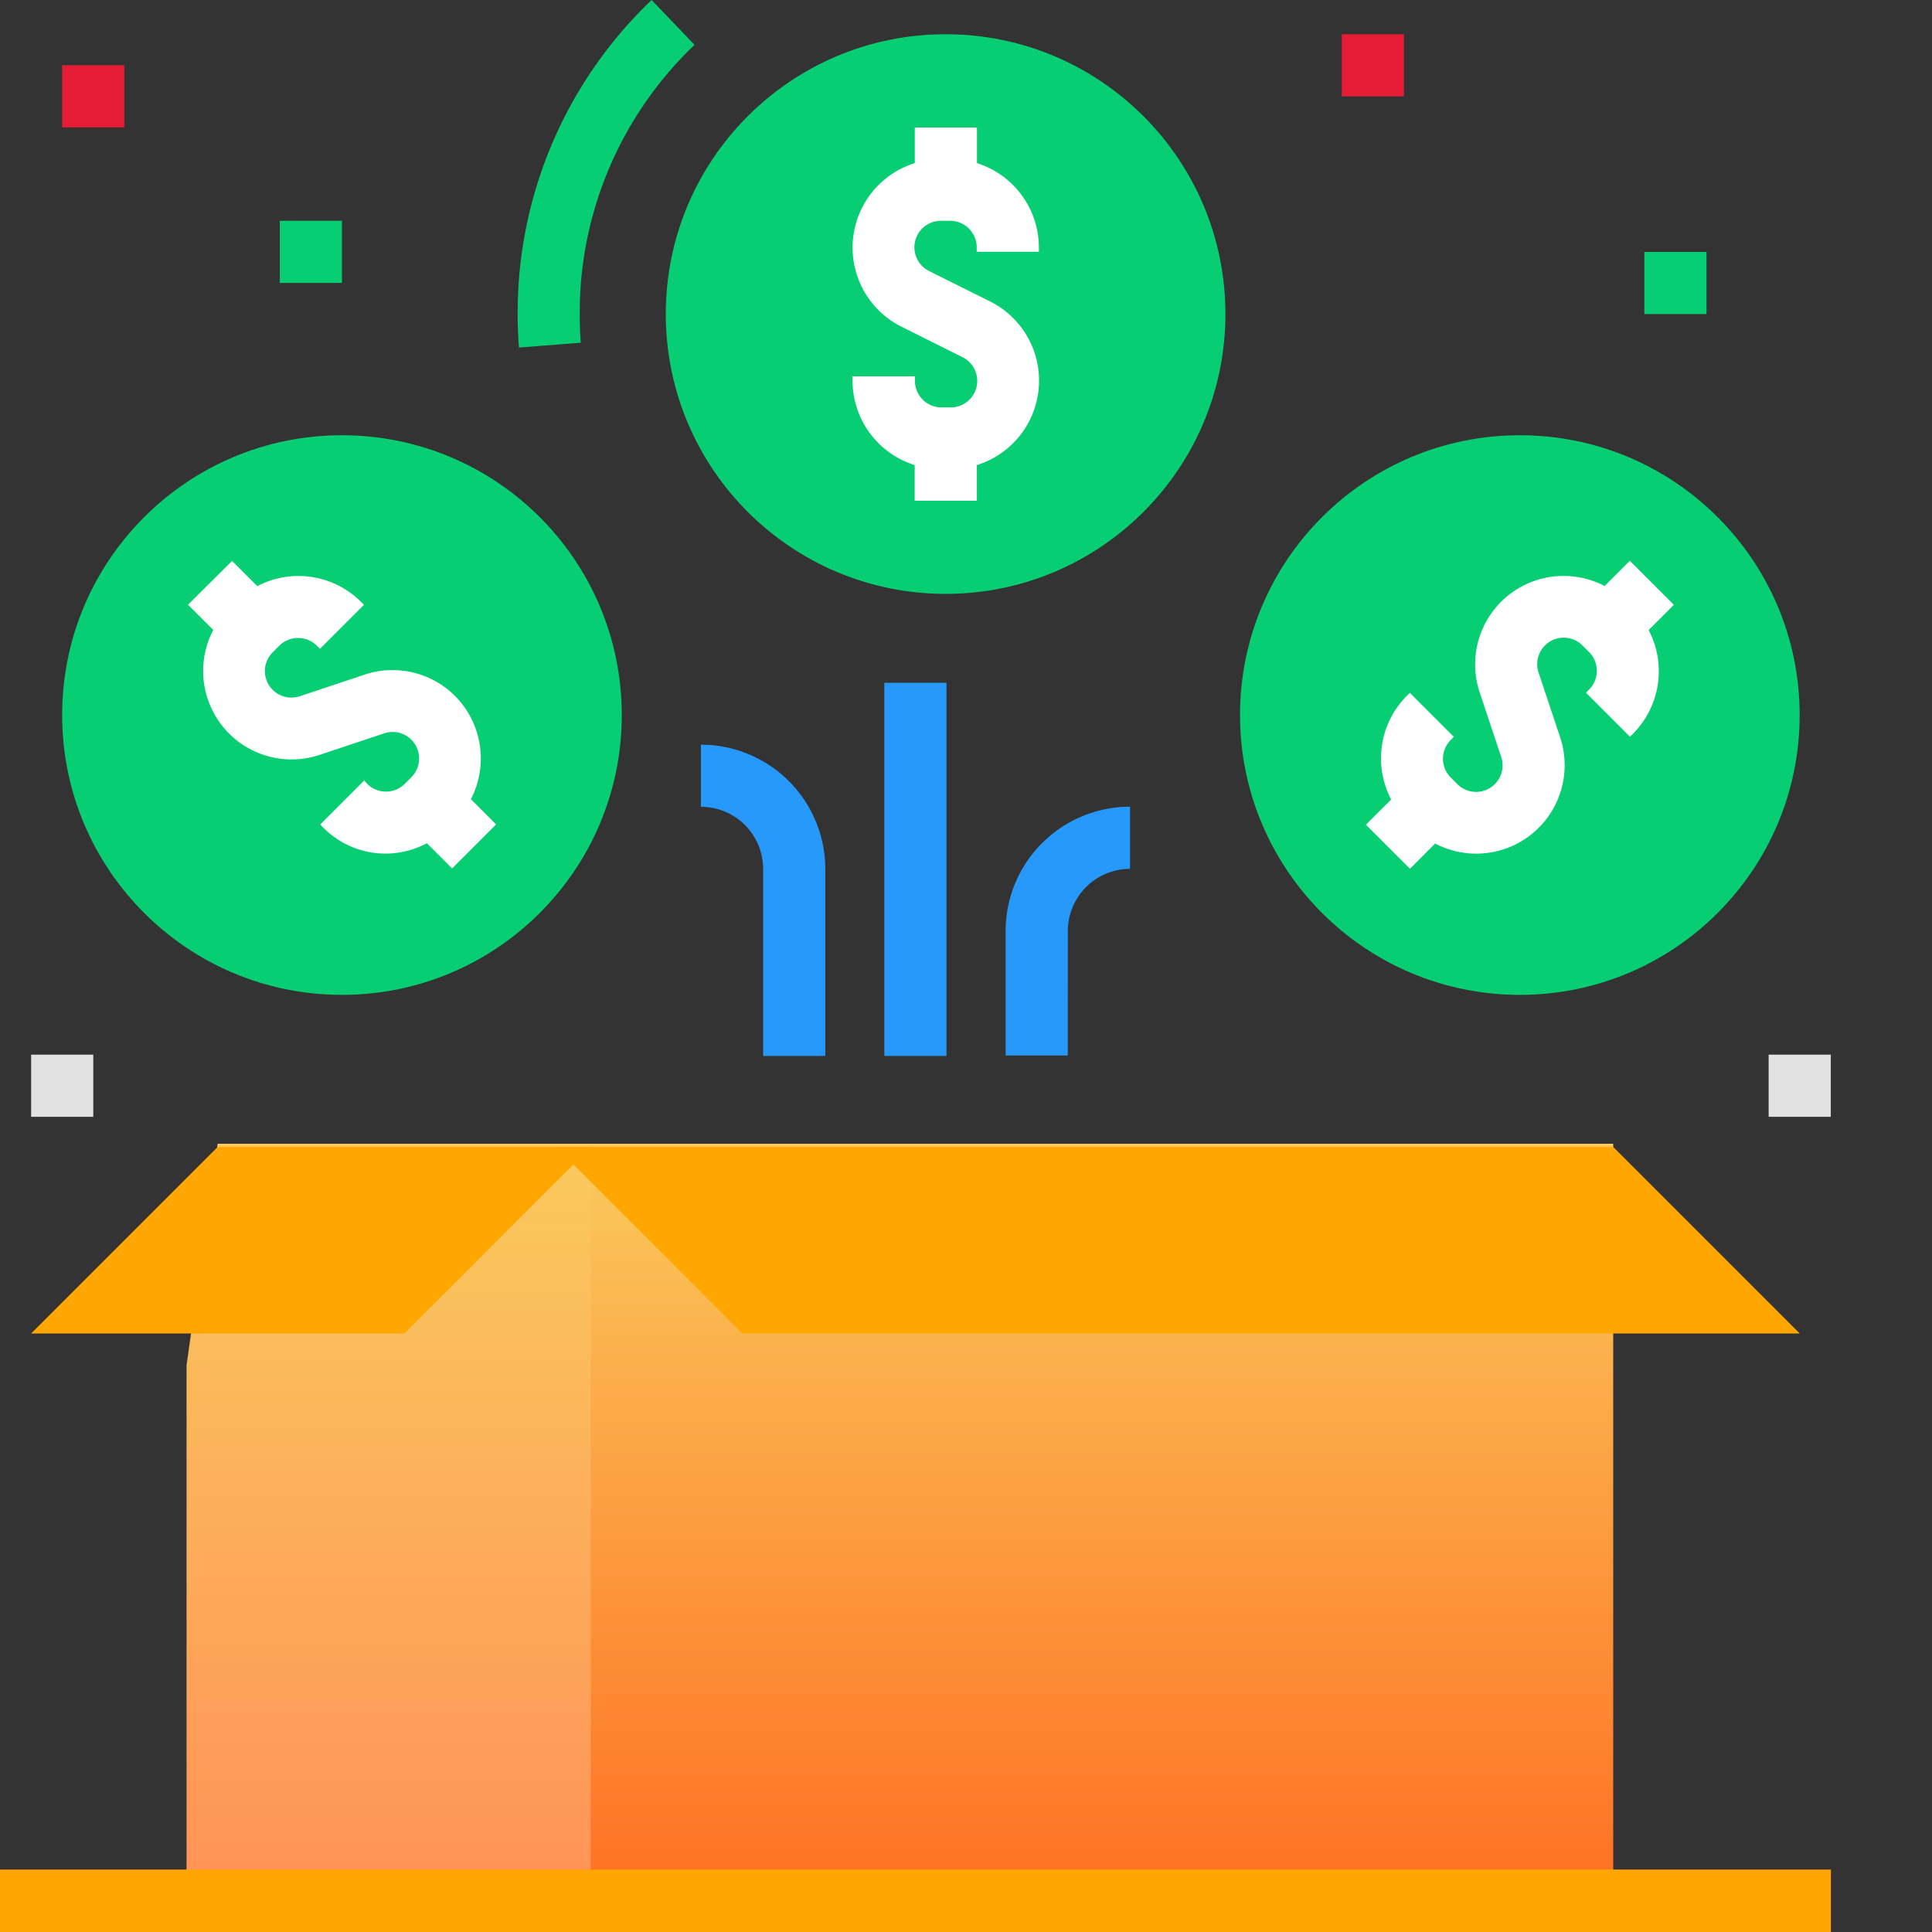<svg xmlns="http://www.w3.org/2000/svg" xmlns:xlink="http://www.w3.org/1999/xlink" width="18" height="18" viewBox="0 0 18 18"><rect x="0" y="0" width="18" height="18" fill="#333333" stroke="none"/><defs><style>.a{fill:none;}.b{fill:#08ce73;}.c{fill:url(#a);}.d{fill:url(#b);}.e{fill:#ffa700;}.f{fill:#fff;}.g{fill:#2699fb;}.h{fill:#e71c37;}.i{fill:#e2e2e2;}</style><linearGradient id="a" x1="0.5" x2="0.5" y2="1" gradientUnits="objectBoundingBox"><stop offset="0" stop-color="#faca5d"/><stop offset="1" stop-color="#ff6d21"/></linearGradient><linearGradient id="b" x1="0.5" x2="0.5" y2="1" gradientUnits="objectBoundingBox"><stop offset="0" stop-color="#faca5d"/><stop offset="1" stop-color="#ff9057"/></linearGradient></defs><g transform="translate(0.316 0.248)"><rect class="a" width="18" height="18" transform="translate(-0.316 -0.247)"/><g transform="translate(-0.316 -0.248)"><circle class="b" cx="2.607" cy="2.607" r="2.607" transform="translate(0.579 4.055)"/><circle class="b" cx="2.607" cy="2.607" r="2.607" transform="translate(11.553 4.055)"/><circle class="b" cx="2.607" cy="2.607" r="2.607" transform="translate(6.203 0.319)"/><rect class="c" width="9.851" height="7.228" transform="translate(5.179 10.656)"/><path class="d" d="M11.766,47.228H8V42.065L8.29,40h3.477Z" transform="translate(-6.262 -29.344)"/><path class="e" d="M30.851,40l1.738,1.738H22.738L21,40Z" transform="translate(-15.821 -29.314)"/><path class="f" d="M10.538,22.314a.823.823,0,0,0-.846-.2l-.6.2a.247.247,0,0,1-.253-.41l.06-.06a.248.248,0,0,1,.35,0l.029.029.41-.41-.029-.029a.825.825,0,0,0-.965-.145l-.235-.235-.41.408.235.235a.824.824,0,0,0,.991,1.164l.6-.2a.247.247,0,0,1,.253.41l-.06.06a.248.248,0,0,1-.35,0L9.69,23.1l-.41.41.029.029a.816.816,0,0,0,.965.145l.235.235.41-.41-.235-.235A.825.825,0,0,0,10.538,22.314Z" transform="translate(-6.297 -15.828)"/><path class="f" d="M49.919,21.46l-.41-.41-.235.235a.824.824,0,0,0-1.164.991l.2.6a.247.247,0,0,1-.41.253l-.06-.06a.248.248,0,0,1,0-.35l.029-.029-.41-.41-.029.029a.825.825,0,0,0-.145.965l-.235.235.41.41.235-.235a.824.824,0,0,0,1.164-.991l-.2-.6a.247.247,0,0,1,.41-.253l.06.06a.248.248,0,0,1,0,.35l-.029.029.41.41.029-.029a.825.825,0,0,0,.145-.965Z" transform="translate(-34.324 -15.825)"/><path class="f" d="M31.159,7.332V7h-.579v.332a.824.824,0,0,0-.122,1.525l.565.282a.247.247,0,0,1-.11.469h-.085a.248.248,0,0,1-.247-.247V9.318H30V9.36a.825.825,0,0,0,.579.785v.332h.579v-.332a.824.824,0,0,0,.122-1.525l-.565-.282a.247.247,0,0,1,.11-.469h.085a.248.248,0,0,1,.247.247v.042h.579V8.117A.825.825,0,0,0,31.159,7.332Z" transform="translate(-22.057 -5.812)"/><rect class="g" width="0.579" height="3.477" transform="translate(8.239 6.361)"/><path class="g" d="M35.579,31.318H35V30.159A1.159,1.159,0,0,1,36.159,29v.579a.579.579,0,0,0-.579.579Z" transform="translate(-25.631 -21.484)"/><path class="g" d="M26.159,29.9h-.579V28.159A.579.579,0,0,0,25,27.579V27a1.159,1.159,0,0,1,1.159,1.159Z" transform="translate(-18.47 -20.062)"/><path class="b" d="M19.012,6.138Q19,5.984,19,5.826A4.023,4.023,0,0,1,20.248,2.9l.4.418a3.448,3.448,0,0,0-1.07,2.508q0,.135.01.267Z" transform="translate(-14.177 -2.9)"/><rect class="h" width="0.579" height="0.579" transform="translate(0.579 0.608)"/><rect class="b" width="0.579" height="0.579" transform="translate(2.607 2.057)"/><rect class="i" width="0.579" height="0.579" transform="translate(0.29 9.826)"/><rect class="i" width="0.579" height="0.579" transform="translate(16.478 9.826)"/><rect class="h" width="0.579" height="0.579" transform="translate(12.501 0.319)"/><rect class="b" width="0.579" height="0.579" transform="translate(15.32 2.347)"/><path class="e" d="M4.738,40,3,41.738H6.477L8.215,40Z" transform="translate(-2.71 -29.314)"/><rect class="e" width="17.058" height="0.582" transform="translate(0 17.418)"/></g></g></svg>
